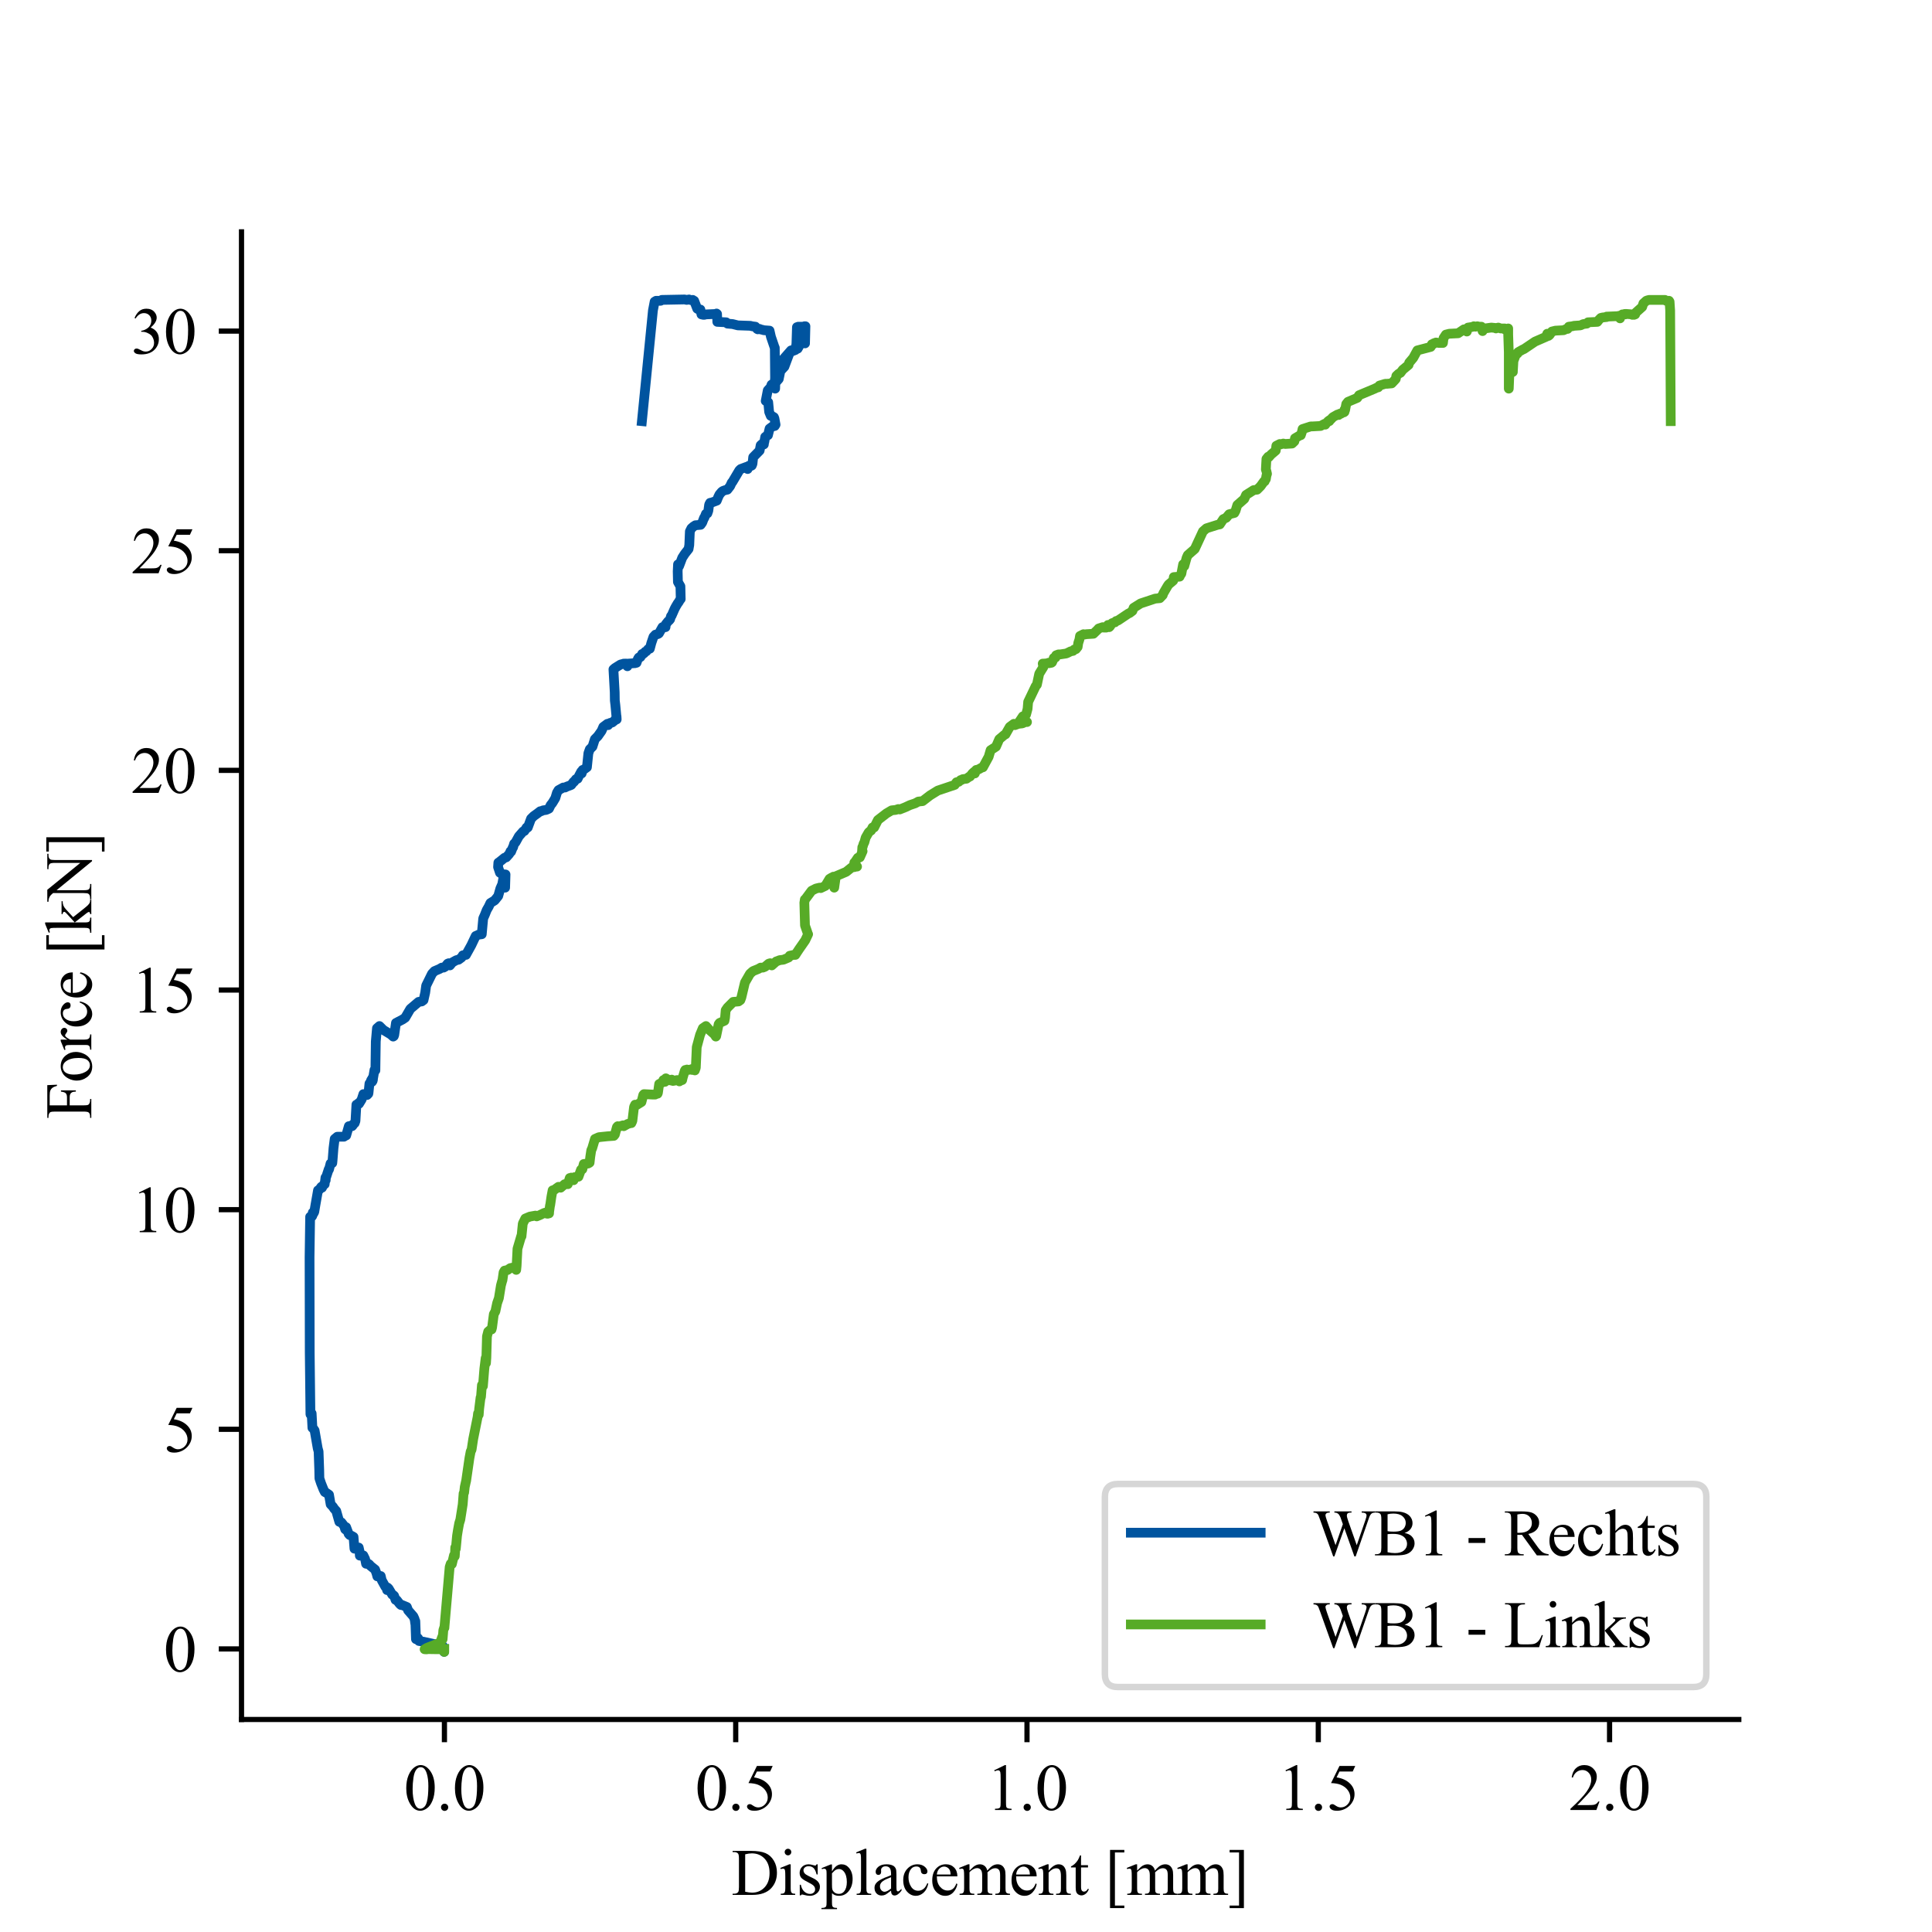 <?xml version="1.0" encoding="utf-8" standalone="no"?>
<!DOCTYPE svg PUBLIC "-//W3C//DTD SVG 1.1//EN"
  "http://www.w3.org/Graphics/SVG/1.1/DTD/svg11.dtd">
<svg xmlns:xlink="http://www.w3.org/1999/xlink" width="297.638pt" height="297.638pt" viewBox="0 0 297.638 297.638" xmlns="http://www.w3.org/2000/svg" version="1.1">
 <defs>
  <style type="text/css">*{stroke-linejoin: round; stroke-linecap: butt}</style>
 </defs>
 <g id="figure_1">
  <g id="patch_1">
   <path d="M 0 297.638 
L 297.638 297.638 
L 297.638 0 
L 0 0 
z
" style="fill: #ffffff"/>
  </g>
  <g id="axes_1">
   <g id="patch_2">
    <path d="M 37.205 264.898 
L 267.874 264.898 
L 267.874 35.717 
L 37.205 35.717 
z
" style="fill: #ffffff"/>
   </g>
   <g id="matplotlib.axis_1">
    <g id="xtick_1">
     <g id="line2d_1">
      <defs>
       <path id="m28dcda3a27" d="M 0 0 
L 0 3.5 
" style="stroke: #000000; stroke-width: 0.8"/>
      </defs>
      <g>
       <use xlink:href="#m28dcda3a27" x="68.467" y="264.898" style="stroke: #000000; stroke-width: 0.8"/>
      </g>
     </g>
     <g id="text_1">
      <!-- 0.0 -->
      <g transform="translate(62.217 278.841) scale(0.1 -0.1)">
       <defs>
        <path id="TimesNewRomanPSMT-30" d="M 231 2094 
Q 231 2819 450 3342 
Q 669 3866 1031 4122 
Q 1313 4325 1613 4325 
Q 2100 4325 2488 3828 
Q 2972 3213 2972 2159 
Q 2972 1422 2759 906 
Q 2547 391 2217 158 
Q 1888 -75 1581 -75 
Q 975 -75 572 641 
Q 231 1244 231 2094 
z
M 844 2016 
Q 844 1141 1059 588 
Q 1238 122 1591 122 
Q 1759 122 1940 273 
Q 2122 425 2216 781 
Q 2359 1319 2359 2297 
Q 2359 3022 2209 3506 
Q 2097 3866 1919 4016 
Q 1791 4119 1609 4119 
Q 1397 4119 1231 3928 
Q 1006 3669 925 3112 
Q 844 2556 844 2016 
z
" transform="scale(0.016)"/>
        <path id="TimesNewRomanPSMT-2e" d="M 800 606 
Q 947 606 1047 504 
Q 1147 403 1147 259 
Q 1147 116 1045 14 
Q 944 -88 800 -88 
Q 656 -88 554 14 
Q 453 116 453 259 
Q 453 406 554 506 
Q 656 606 800 606 
z
" transform="scale(0.016)"/>
       </defs>
       <use xlink:href="#TimesNewRomanPSMT-30"/>
       <use xlink:href="#TimesNewRomanPSMT-2e" x="50"/>
       <use xlink:href="#TimesNewRomanPSMT-30" x="75"/>
      </g>
     </g>
    </g>
    <g id="xtick_2">
     <g id="line2d_2">
      <g>
       <use xlink:href="#m28dcda3a27" x="113.341" y="264.898" style="stroke: #000000; stroke-width: 0.8"/>
      </g>
     </g>
     <g id="text_2">
      <!-- 0.5 -->
      <g transform="translate(107.091 278.841) scale(0.1 -0.1)">
       <defs>
        <path id="TimesNewRomanPSMT-35" d="M 2778 4238 
L 2534 3706 
L 1259 3706 
L 981 3138 
Q 1809 3016 2294 2522 
Q 2709 2097 2709 1522 
Q 2709 1188 2573 903 
Q 2438 619 2231 419 
Q 2025 219 1772 97 
Q 1413 -75 1034 -75 
Q 653 -75 479 54 
Q 306 184 306 341 
Q 306 428 378 495 
Q 450 563 559 563 
Q 641 563 702 538 
Q 763 513 909 409 
Q 1144 247 1384 247 
Q 1750 247 2026 523 
Q 2303 800 2303 1197 
Q 2303 1581 2056 1914 
Q 1809 2247 1375 2428 
Q 1034 2569 447 2591 
L 1259 4238 
L 2778 4238 
z
" transform="scale(0.016)"/>
       </defs>
       <use xlink:href="#TimesNewRomanPSMT-30"/>
       <use xlink:href="#TimesNewRomanPSMT-2e" x="50"/>
       <use xlink:href="#TimesNewRomanPSMT-35" x="75"/>
      </g>
     </g>
    </g>
    <g id="xtick_3">
     <g id="line2d_3">
      <g>
       <use xlink:href="#m28dcda3a27" x="158.216" y="264.898" style="stroke: #000000; stroke-width: 0.8"/>
      </g>
     </g>
     <g id="text_3">
      <!-- 1.0 -->
      <g transform="translate(151.966 278.841) scale(0.1 -0.1)">
       <defs>
        <path id="TimesNewRomanPSMT-31" d="M 750 3822 
L 1781 4325 
L 1884 4325 
L 1884 747 
Q 1884 391 1914 303 
Q 1944 216 2037 169 
Q 2131 122 2419 116 
L 2419 0 
L 825 0 
L 825 116 
Q 1125 122 1212 167 
Q 1300 213 1334 289 
Q 1369 366 1369 747 
L 1369 3034 
Q 1369 3497 1338 3628 
Q 1316 3728 1258 3775 
Q 1200 3822 1119 3822 
Q 1003 3822 797 3725 
L 750 3822 
z
" transform="scale(0.016)"/>
       </defs>
       <use xlink:href="#TimesNewRomanPSMT-31"/>
       <use xlink:href="#TimesNewRomanPSMT-2e" x="50"/>
       <use xlink:href="#TimesNewRomanPSMT-30" x="75"/>
      </g>
     </g>
    </g>
    <g id="xtick_4">
     <g id="line2d_4">
      <g>
       <use xlink:href="#m28dcda3a27" x="203.091" y="264.898" style="stroke: #000000; stroke-width: 0.8"/>
      </g>
     </g>
     <g id="text_4">
      <!-- 1.5 -->
      <g transform="translate(196.841 278.841) scale(0.1 -0.1)">
       <use xlink:href="#TimesNewRomanPSMT-31"/>
       <use xlink:href="#TimesNewRomanPSMT-2e" x="50"/>
       <use xlink:href="#TimesNewRomanPSMT-35" x="75"/>
      </g>
     </g>
    </g>
    <g id="xtick_5">
     <g id="line2d_5">
      <g>
       <use xlink:href="#m28dcda3a27" x="247.965" y="264.898" style="stroke: #000000; stroke-width: 0.8"/>
      </g>
     </g>
     <g id="text_5">
      <!-- 2.0 -->
      <g transform="translate(241.715 278.841) scale(0.1 -0.1)">
       <defs>
        <path id="TimesNewRomanPSMT-32" d="M 2934 816 
L 2638 0 
L 138 0 
L 138 116 
Q 1241 1122 1691 1759 
Q 2141 2397 2141 2925 
Q 2141 3328 1894 3587 
Q 1647 3847 1303 3847 
Q 991 3847 742 3664 
Q 494 3481 375 3128 
L 259 3128 
Q 338 3706 661 4015 
Q 984 4325 1469 4325 
Q 1984 4325 2329 3994 
Q 2675 3663 2675 3213 
Q 2675 2891 2525 2569 
Q 2294 2063 1775 1497 
Q 997 647 803 472 
L 1909 472 
Q 2247 472 2383 497 
Q 2519 522 2628 598 
Q 2738 675 2819 816 
L 2934 816 
z
" transform="scale(0.016)"/>
       </defs>
       <use xlink:href="#TimesNewRomanPSMT-32"/>
       <use xlink:href="#TimesNewRomanPSMT-2e" x="50"/>
       <use xlink:href="#TimesNewRomanPSMT-30" x="75"/>
      </g>
     </g>
    </g>
    <g id="text_6">
     <!-- Displacement [mm] -->
     <g transform="translate(112.69 291.924) scale(0.1 -0.1)">
      <defs>
       <path id="TimesNewRomanPSMT-44" d="M 109 0 
L 109 116 
L 269 116 
Q 538 116 650 288 
Q 719 391 719 750 
L 719 3488 
Q 719 3884 631 3984 
Q 509 4122 269 4122 
L 109 4122 
L 109 4238 
L 1834 4238 
Q 2784 4238 3279 4022 
Q 3775 3806 4076 3303 
Q 4378 2800 4378 2141 
Q 4378 1256 3841 663 
Q 3238 0 2003 0 
L 109 0 
z
M 1319 306 
Q 1716 219 1984 219 
Q 2709 219 3187 728 
Q 3666 1238 3666 2109 
Q 3666 2988 3187 3494 
Q 2709 4000 1959 4000 
Q 1678 4000 1319 3909 
L 1319 306 
z
" transform="scale(0.016)"/>
       <path id="TimesNewRomanPSMT-69" d="M 928 4444 
Q 1059 4444 1151 4351 
Q 1244 4259 1244 4128 
Q 1244 3997 1151 3903 
Q 1059 3809 928 3809 
Q 797 3809 703 3903 
Q 609 3997 609 4128 
Q 609 4259 701 4351 
Q 794 4444 928 4444 
z
M 1188 2947 
L 1188 647 
Q 1188 378 1227 289 
Q 1266 200 1342 156 
Q 1419 113 1622 113 
L 1622 0 
L 231 0 
L 231 113 
Q 441 113 512 153 
Q 584 194 626 287 
Q 669 381 669 647 
L 669 1750 
Q 669 2216 641 2353 
Q 619 2453 572 2492 
Q 525 2531 444 2531 
Q 356 2531 231 2484 
L 188 2597 
L 1050 2947 
L 1188 2947 
z
" transform="scale(0.016)"/>
       <path id="TimesNewRomanPSMT-73" d="M 2050 2947 
L 2050 1972 
L 1947 1972 
Q 1828 2431 1642 2597 
Q 1456 2763 1169 2763 
Q 950 2763 815 2647 
Q 681 2531 681 2391 
Q 681 2216 781 2091 
Q 878 1963 1175 1819 
L 1631 1597 
Q 2266 1288 2266 781 
Q 2266 391 1970 151 
Q 1675 -88 1309 -88 
Q 1047 -88 709 6 
Q 606 38 541 38 
Q 469 38 428 -44 
L 325 -44 
L 325 978 
L 428 978 
Q 516 541 762 319 
Q 1009 97 1316 97 
Q 1531 97 1667 223 
Q 1803 350 1803 528 
Q 1803 744 1651 891 
Q 1500 1038 1047 1263 
Q 594 1488 453 1669 
Q 313 1847 313 2119 
Q 313 2472 555 2709 
Q 797 2947 1181 2947 
Q 1350 2947 1591 2875 
Q 1750 2828 1803 2828 
Q 1853 2828 1881 2850 
Q 1909 2872 1947 2947 
L 2050 2947 
z
" transform="scale(0.016)"/>
       <path id="TimesNewRomanPSMT-70" d="M -6 2578 
L 875 2934 
L 994 2934 
L 994 2266 
Q 1216 2644 1439 2795 
Q 1663 2947 1909 2947 
Q 2341 2947 2628 2609 
Q 2981 2197 2981 1534 
Q 2981 794 2556 309 
Q 2206 -88 1675 -88 
Q 1444 -88 1275 -22 
Q 1150 25 994 166 
L 994 -706 
Q 994 -1000 1030 -1079 
Q 1066 -1159 1155 -1206 
Q 1244 -1253 1478 -1253 
L 1478 -1369 
L -22 -1369 
L -22 -1253 
L 56 -1253 
Q 228 -1256 350 -1188 
Q 409 -1153 442 -1076 
Q 475 -1000 475 -688 
L 475 2019 
Q 475 2297 450 2372 
Q 425 2447 370 2484 
Q 316 2522 222 2522 
Q 147 2522 31 2478 
L -6 2578 
z
M 994 2081 
L 994 1013 
Q 994 666 1022 556 
Q 1066 375 1236 237 
Q 1406 100 1666 100 
Q 1978 100 2172 344 
Q 2425 663 2425 1241 
Q 2425 1897 2138 2250 
Q 1938 2494 1663 2494 
Q 1513 2494 1366 2419 
Q 1253 2363 994 2081 
z
" transform="scale(0.016)"/>
       <path id="TimesNewRomanPSMT-6c" d="M 1184 4444 
L 1184 647 
Q 1184 378 1223 290 
Q 1263 203 1344 158 
Q 1425 113 1647 113 
L 1647 0 
L 244 0 
L 244 113 
Q 441 113 512 153 
Q 584 194 625 287 
Q 666 381 666 647 
L 666 3247 
Q 666 3731 644 3842 
Q 622 3953 573 3993 
Q 525 4034 450 4034 
Q 369 4034 244 3984 
L 191 4094 
L 1044 4444 
L 1184 4444 
z
" transform="scale(0.016)"/>
       <path id="TimesNewRomanPSMT-61" d="M 1822 413 
Q 1381 72 1269 19 
Q 1100 -59 909 -59 
Q 613 -59 420 144 
Q 228 347 228 678 
Q 228 888 322 1041 
Q 450 1253 767 1440 
Q 1084 1628 1822 1897 
L 1822 2009 
Q 1822 2438 1686 2597 
Q 1550 2756 1291 2756 
Q 1094 2756 978 2650 
Q 859 2544 859 2406 
L 866 2225 
Q 866 2081 792 2003 
Q 719 1925 600 1925 
Q 484 1925 411 2006 
Q 338 2088 338 2228 
Q 338 2497 613 2722 
Q 888 2947 1384 2947 
Q 1766 2947 2009 2819 
Q 2194 2722 2281 2516 
Q 2338 2381 2338 1966 
L 2338 994 
Q 2338 584 2353 492 
Q 2369 400 2405 369 
Q 2441 338 2488 338 
Q 2538 338 2575 359 
Q 2641 400 2828 588 
L 2828 413 
Q 2478 -56 2159 -56 
Q 2006 -56 1915 50 
Q 1825 156 1822 413 
z
M 1822 616 
L 1822 1706 
Q 1350 1519 1213 1441 
Q 966 1303 859 1153 
Q 753 1003 753 825 
Q 753 600 887 451 
Q 1022 303 1197 303 
Q 1434 303 1822 616 
z
" transform="scale(0.016)"/>
       <path id="TimesNewRomanPSMT-63" d="M 2631 1088 
Q 2516 522 2178 217 
Q 1841 -88 1431 -88 
Q 944 -88 581 321 
Q 219 731 219 1428 
Q 219 2103 620 2525 
Q 1022 2947 1584 2947 
Q 2006 2947 2278 2723 
Q 2550 2500 2550 2259 
Q 2550 2141 2473 2067 
Q 2397 1994 2259 1994 
Q 2075 1994 1981 2113 
Q 1928 2178 1911 2362 
Q 1894 2547 1784 2644 
Q 1675 2738 1481 2738 
Q 1169 2738 978 2506 
Q 725 2200 725 1697 
Q 725 1184 976 792 
Q 1228 400 1656 400 
Q 1963 400 2206 609 
Q 2378 753 2541 1131 
L 2631 1088 
z
" transform="scale(0.016)"/>
       <path id="TimesNewRomanPSMT-65" d="M 681 1784 
Q 678 1147 991 784 
Q 1303 422 1725 422 
Q 2006 422 2214 576 
Q 2422 731 2563 1106 
L 2659 1044 
Q 2594 616 2278 264 
Q 1963 -88 1488 -88 
Q 972 -88 605 314 
Q 238 716 238 1394 
Q 238 2128 614 2539 
Q 991 2950 1559 2950 
Q 2041 2950 2350 2633 
Q 2659 2316 2659 1784 
L 681 1784 
z
M 681 1966 
L 2006 1966 
Q 1991 2241 1941 2353 
Q 1863 2528 1708 2628 
Q 1553 2728 1384 2728 
Q 1125 2728 920 2526 
Q 716 2325 681 1966 
z
" transform="scale(0.016)"/>
       <path id="TimesNewRomanPSMT-6d" d="M 1050 2338 
Q 1363 2650 1419 2697 
Q 1559 2816 1721 2881 
Q 1884 2947 2044 2947 
Q 2313 2947 2506 2790 
Q 2700 2634 2766 2338 
Q 3088 2713 3309 2830 
Q 3531 2947 3766 2947 
Q 3994 2947 4170 2830 
Q 4347 2713 4450 2447 
Q 4519 2266 4519 1878 
L 4519 647 
Q 4519 378 4559 278 
Q 4591 209 4675 161 
Q 4759 113 4950 113 
L 4950 0 
L 3538 0 
L 3538 113 
L 3597 113 
Q 3781 113 3884 184 
Q 3956 234 3988 344 
Q 4000 397 4000 647 
L 4000 1878 
Q 4000 2228 3916 2372 
Q 3794 2572 3525 2572 
Q 3359 2572 3192 2489 
Q 3025 2406 2788 2181 
L 2781 2147 
L 2788 2013 
L 2788 647 
Q 2788 353 2820 281 
Q 2853 209 2943 161 
Q 3034 113 3253 113 
L 3253 0 
L 1806 0 
L 1806 113 
Q 2044 113 2133 169 
Q 2222 225 2256 338 
Q 2272 391 2272 647 
L 2272 1878 
Q 2272 2228 2169 2381 
Q 2031 2581 1784 2581 
Q 1616 2581 1450 2491 
Q 1191 2353 1050 2181 
L 1050 647 
Q 1050 366 1089 281 
Q 1128 197 1204 155 
Q 1281 113 1516 113 
L 1516 0 
L 100 0 
L 100 113 
Q 297 113 375 155 
Q 453 197 493 289 
Q 534 381 534 647 
L 534 1741 
Q 534 2213 506 2350 
Q 484 2453 437 2492 
Q 391 2531 309 2531 
Q 222 2531 100 2484 
L 53 2597 
L 916 2947 
L 1050 2947 
L 1050 2338 
z
" transform="scale(0.016)"/>
       <path id="TimesNewRomanPSMT-6e" d="M 1034 2341 
Q 1538 2947 1994 2947 
Q 2228 2947 2397 2830 
Q 2566 2713 2666 2444 
Q 2734 2256 2734 1869 
L 2734 647 
Q 2734 375 2778 278 
Q 2813 200 2889 156 
Q 2966 113 3172 113 
L 3172 0 
L 1756 0 
L 1756 113 
L 1816 113 
Q 2016 113 2095 173 
Q 2175 234 2206 353 
Q 2219 400 2219 647 
L 2219 1819 
Q 2219 2209 2117 2386 
Q 2016 2563 1775 2563 
Q 1403 2563 1034 2156 
L 1034 647 
Q 1034 356 1069 288 
Q 1113 197 1189 155 
Q 1266 113 1500 113 
L 1500 0 
L 84 0 
L 84 113 
L 147 113 
Q 366 113 442 223 
Q 519 334 519 647 
L 519 1709 
Q 519 2225 495 2337 
Q 472 2450 423 2490 
Q 375 2531 294 2531 
Q 206 2531 84 2484 
L 38 2597 
L 900 2947 
L 1034 2947 
L 1034 2341 
z
" transform="scale(0.016)"/>
       <path id="TimesNewRomanPSMT-74" d="M 1031 3803 
L 1031 2863 
L 1700 2863 
L 1700 2644 
L 1031 2644 
L 1031 788 
Q 1031 509 1111 412 
Q 1191 316 1316 316 
Q 1419 316 1516 380 
Q 1613 444 1666 569 
L 1788 569 
Q 1678 263 1478 108 
Q 1278 -47 1066 -47 
Q 922 -47 784 33 
Q 647 113 581 261 
Q 516 409 516 719 
L 516 2644 
L 63 2644 
L 63 2747 
Q 234 2816 414 2980 
Q 594 3144 734 3369 
Q 806 3488 934 3803 
L 1031 3803 
z
" transform="scale(0.016)"/>
       <path id="TimesNewRomanPSMT-20" transform="scale(0.016)"/>
       <path id="TimesNewRomanPSMT-5b" d="M 1900 -1269 
L 525 -1269 
L 525 4334 
L 1900 4334 
L 1900 4088 
L 994 4088 
L 994 -1025 
L 1900 -1025 
L 1900 -1269 
z
" transform="scale(0.016)"/>
       <path id="TimesNewRomanPSMT-5d" d="M 234 4334 
L 1609 4334 
L 1609 -1272 
L 234 -1272 
L 234 -1025 
L 1141 -1025 
L 1141 4088 
L 234 4088 
L 234 4334 
z
" transform="scale(0.016)"/>
      </defs>
      <use xlink:href="#TimesNewRomanPSMT-44"/>
      <use xlink:href="#TimesNewRomanPSMT-69" x="72.217"/>
      <use xlink:href="#TimesNewRomanPSMT-73" x="100"/>
      <use xlink:href="#TimesNewRomanPSMT-70" x="138.916"/>
      <use xlink:href="#TimesNewRomanPSMT-6c" x="188.916"/>
      <use xlink:href="#TimesNewRomanPSMT-61" x="216.699"/>
      <use xlink:href="#TimesNewRomanPSMT-63" x="261.084"/>
      <use xlink:href="#TimesNewRomanPSMT-65" x="305.469"/>
      <use xlink:href="#TimesNewRomanPSMT-6d" x="349.854"/>
      <use xlink:href="#TimesNewRomanPSMT-65" x="427.637"/>
      <use xlink:href="#TimesNewRomanPSMT-6e" x="472.021"/>
      <use xlink:href="#TimesNewRomanPSMT-74" x="522.021"/>
      <use xlink:href="#TimesNewRomanPSMT-20" x="549.805"/>
      <use xlink:href="#TimesNewRomanPSMT-5b" x="574.805"/>
      <use xlink:href="#TimesNewRomanPSMT-6d" x="608.105"/>
      <use xlink:href="#TimesNewRomanPSMT-6d" x="685.889"/>
      <use xlink:href="#TimesNewRomanPSMT-5d" x="763.672"/>
     </g>
    </g>
   </g>
   <g id="matplotlib.axis_2">
    <g id="ytick_1">
     <g id="line2d_6">
      <defs>
       <path id="mc86e1e8b38" d="M 0 0 
L -3.5 0 
" style="stroke: #000000; stroke-width: 0.8"/>
      </defs>
      <g>
       <use xlink:href="#mc86e1e8b38" x="37.205" y="254.031" style="stroke: #000000; stroke-width: 0.8"/>
      </g>
     </g>
     <g id="text_7">
      <!-- 0 -->
      <g transform="translate(25.205 257.503) scale(0.1 -0.1)">
       <use xlink:href="#TimesNewRomanPSMT-30"/>
      </g>
     </g>
    </g>
    <g id="ytick_2">
     <g id="line2d_7">
      <g>
       <use xlink:href="#mc86e1e8b38" x="37.205" y="220.193" style="stroke: #000000; stroke-width: 0.8"/>
      </g>
     </g>
     <g id="text_8">
      <!-- 5 -->
      <g transform="translate(25.205 223.665) scale(0.1 -0.1)">
       <use xlink:href="#TimesNewRomanPSMT-35"/>
      </g>
     </g>
    </g>
    <g id="ytick_3">
     <g id="line2d_8">
      <g>
       <use xlink:href="#mc86e1e8b38" x="37.205" y="186.356" style="stroke: #000000; stroke-width: 0.8"/>
      </g>
     </g>
     <g id="text_9">
      <!-- 10 -->
      <g transform="translate(20.205 189.828) scale(0.1 -0.1)">
       <use xlink:href="#TimesNewRomanPSMT-31"/>
       <use xlink:href="#TimesNewRomanPSMT-30" x="50"/>
      </g>
     </g>
    </g>
    <g id="ytick_4">
     <g id="line2d_9">
      <g>
       <use xlink:href="#mc86e1e8b38" x="37.205" y="152.519" style="stroke: #000000; stroke-width: 0.8"/>
      </g>
     </g>
     <g id="text_10">
      <!-- 15 -->
      <g transform="translate(20.205 155.99) scale(0.1 -0.1)">
       <use xlink:href="#TimesNewRomanPSMT-31"/>
       <use xlink:href="#TimesNewRomanPSMT-35" x="50"/>
      </g>
     </g>
    </g>
    <g id="ytick_5">
     <g id="line2d_10">
      <g>
       <use xlink:href="#mc86e1e8b38" x="37.205" y="118.681" style="stroke: #000000; stroke-width: 0.8"/>
      </g>
     </g>
     <g id="text_11">
      <!-- 20 -->
      <g transform="translate(20.205 122.153) scale(0.1 -0.1)">
       <use xlink:href="#TimesNewRomanPSMT-32"/>
       <use xlink:href="#TimesNewRomanPSMT-30" x="50"/>
      </g>
     </g>
    </g>
    <g id="ytick_6">
     <g id="line2d_11">
      <g>
       <use xlink:href="#mc86e1e8b38" x="37.205" y="84.844" style="stroke: #000000; stroke-width: 0.8"/>
      </g>
     </g>
     <g id="text_12">
      <!-- 25 -->
      <g transform="translate(20.205 88.316) scale(0.1 -0.1)">
       <use xlink:href="#TimesNewRomanPSMT-32"/>
       <use xlink:href="#TimesNewRomanPSMT-35" x="50"/>
      </g>
     </g>
    </g>
    <g id="ytick_7">
     <g id="line2d_12">
      <g>
       <use xlink:href="#mc86e1e8b38" x="37.205" y="51.006" style="stroke: #000000; stroke-width: 0.8"/>
      </g>
     </g>
     <g id="text_13">
      <!-- 30 -->
      <g transform="translate(20.205 54.478) scale(0.1 -0.1)">
       <defs>
        <path id="TimesNewRomanPSMT-33" d="M 325 3431 
Q 506 3859 782 4092 
Q 1059 4325 1472 4325 
Q 1981 4325 2253 3994 
Q 2459 3747 2459 3466 
Q 2459 3003 1878 2509 
Q 2269 2356 2469 2072 
Q 2669 1788 2669 1403 
Q 2669 853 2319 450 
Q 1863 -75 997 -75 
Q 569 -75 414 31 
Q 259 138 259 259 
Q 259 350 332 419 
Q 406 488 509 488 
Q 588 488 669 463 
Q 722 447 909 348 
Q 1097 250 1169 231 
Q 1284 197 1416 197 
Q 1734 197 1970 444 
Q 2206 691 2206 1028 
Q 2206 1275 2097 1509 
Q 2016 1684 1919 1775 
Q 1784 1900 1550 2001 
Q 1316 2103 1072 2103 
L 972 2103 
L 972 2197 
Q 1219 2228 1467 2375 
Q 1716 2522 1828 2728 
Q 1941 2934 1941 3181 
Q 1941 3503 1739 3701 
Q 1538 3900 1238 3900 
Q 753 3900 428 3381 
L 325 3431 
z
" transform="scale(0.016)"/>
       </defs>
       <use xlink:href="#TimesNewRomanPSMT-33"/>
       <use xlink:href="#TimesNewRomanPSMT-30" x="50"/>
      </g>
     </g>
    </g>
    <g id="text_14">
     <!-- Force [kN] -->
     <g transform="translate(14.066 172.382) rotate(-90) scale(0.1 -0.1)">
      <defs>
       <path id="TimesNewRomanPSMT-46" d="M 1309 4006 
L 1309 2341 
L 2081 2341 
Q 2347 2341 2470 2458 
Q 2594 2575 2634 2922 
L 2750 2922 
L 2750 1488 
L 2634 1488 
Q 2631 1734 2570 1850 
Q 2509 1966 2401 2023 
Q 2294 2081 2081 2081 
L 1309 2081 
L 1309 750 
Q 1309 428 1350 325 
Q 1381 247 1481 191 
Q 1619 116 1769 116 
L 1922 116 
L 1922 0 
L 103 0 
L 103 116 
L 253 116 
Q 516 116 634 269 
Q 709 369 709 750 
L 709 3488 
Q 709 3809 669 3913 
Q 638 3991 541 4047 
Q 406 4122 253 4122 
L 103 4122 
L 103 4238 
L 3256 4238 
L 3297 3306 
L 3188 3306 
Q 3106 3603 2998 3742 
Q 2891 3881 2733 3943 
Q 2575 4006 2244 4006 
L 1309 4006 
z
" transform="scale(0.016)"/>
       <path id="TimesNewRomanPSMT-6f" d="M 1600 2947 
Q 2250 2947 2644 2453 
Q 2978 2031 2978 1484 
Q 2978 1100 2793 706 
Q 2609 313 2286 112 
Q 1963 -88 1566 -88 
Q 919 -88 538 428 
Q 216 863 216 1403 
Q 216 1797 411 2186 
Q 606 2575 925 2761 
Q 1244 2947 1600 2947 
z
M 1503 2744 
Q 1338 2744 1170 2645 
Q 1003 2547 900 2300 
Q 797 2053 797 1666 
Q 797 1041 1045 587 
Q 1294 134 1700 134 
Q 2003 134 2200 384 
Q 2397 634 2397 1244 
Q 2397 2006 2069 2444 
Q 1847 2744 1503 2744 
z
" transform="scale(0.016)"/>
       <path id="TimesNewRomanPSMT-72" d="M 1038 2947 
L 1038 2303 
Q 1397 2947 1775 2947 
Q 1947 2947 2059 2842 
Q 2172 2738 2172 2600 
Q 2172 2478 2090 2393 
Q 2009 2309 1897 2309 
Q 1788 2309 1652 2417 
Q 1516 2525 1450 2525 
Q 1394 2525 1328 2463 
Q 1188 2334 1038 2041 
L 1038 669 
Q 1038 431 1097 309 
Q 1138 225 1241 169 
Q 1344 113 1538 113 
L 1538 0 
L 72 0 
L 72 113 
Q 291 113 397 181 
Q 475 231 506 341 
Q 522 394 522 644 
L 522 1753 
Q 522 2253 501 2348 
Q 481 2444 426 2487 
Q 372 2531 291 2531 
Q 194 2531 72 2484 
L 41 2597 
L 906 2947 
L 1038 2947 
z
" transform="scale(0.016)"/>
       <path id="TimesNewRomanPSMT-6b" d="M 1047 4444 
L 1047 1594 
L 1775 2259 
Q 2006 2472 2044 2528 
Q 2069 2566 2069 2603 
Q 2069 2666 2017 2711 
Q 1966 2756 1847 2763 
L 1847 2863 
L 3091 2863 
L 3091 2763 
Q 2834 2756 2664 2684 
Q 2494 2613 2291 2428 
L 1556 1750 
L 2291 822 
Q 2597 438 2703 334 
Q 2853 188 2966 144 
Q 3044 113 3238 113 
L 3238 0 
L 1847 0 
L 1847 113 
Q 1966 116 2008 148 
Q 2050 181 2050 241 
Q 2050 313 1925 472 
L 1047 1594 
L 1047 644 
Q 1047 366 1086 278 
Q 1125 191 1197 153 
Q 1269 116 1509 113 
L 1509 0 
L 53 0 
L 53 113 
Q 272 113 381 166 
Q 447 200 481 272 
Q 528 375 528 628 
L 528 3234 
Q 528 3731 506 3842 
Q 484 3953 434 3995 
Q 384 4038 303 4038 
Q 238 4038 106 3984 
L 53 4094 
L 903 4444 
L 1047 4444 
z
" transform="scale(0.016)"/>
       <path id="TimesNewRomanPSMT-4e" d="M -84 4238 
L 1066 4238 
L 3656 1059 
L 3656 3503 
Q 3656 3894 3569 3991 
Q 3453 4122 3203 4122 
L 3056 4122 
L 3056 4238 
L 4531 4238 
L 4531 4122 
L 4381 4122 
Q 4113 4122 4000 3959 
Q 3931 3859 3931 3503 
L 3931 -69 
L 3819 -69 
L 1025 3344 
L 1025 734 
Q 1025 344 1109 247 
Q 1228 116 1475 116 
L 1625 116 
L 1625 0 
L 150 0 
L 150 116 
L 297 116 
Q 569 116 681 278 
Q 750 378 750 734 
L 750 3681 
Q 566 3897 470 3965 
Q 375 4034 191 4094 
Q 100 4122 -84 4122 
L -84 4238 
z
" transform="scale(0.016)"/>
      </defs>
      <use xlink:href="#TimesNewRomanPSMT-46"/>
      <use xlink:href="#TimesNewRomanPSMT-6f" x="55.615"/>
      <use xlink:href="#TimesNewRomanPSMT-72" x="105.615"/>
      <use xlink:href="#TimesNewRomanPSMT-63" x="138.916"/>
      <use xlink:href="#TimesNewRomanPSMT-65" x="183.301"/>
      <use xlink:href="#TimesNewRomanPSMT-20" x="227.686"/>
      <use xlink:href="#TimesNewRomanPSMT-5b" x="252.686"/>
      <use xlink:href="#TimesNewRomanPSMT-6b" x="285.986"/>
      <use xlink:href="#TimesNewRomanPSMT-4e" x="335.986"/>
      <use xlink:href="#TimesNewRomanPSMT-5d" x="408.203"/>
     </g>
    </g>
   </g>
   <g id="line2d_13">
    <path d="M 68.418 254.046 
L 68.416 254.48 
L 68.393 253.858 
L 68.197 253.565 
L 65.202 252.911 
L 64.545 252.807 
L 64.433 252.414 
L 64.08 252.04 
L 64.084 252.111 
L 64.083 252.524 
L 63.985 249.749 
L 63.979 249.757 
L 63.974 250.141 
L 63.88 249.449 
L 63.684 249.009 
L 62.875 248.083 
L 62.683 247.57 
L 61.814 247.209 
L 61.775 247.264 
L 61.688 247.202 
L 61.538 247.04 
L 61.13 246.512 
L 60.937 246.471 
L 60.719 245.849 
L 60.698 245.869 
L 60.646 245.774 
L 60.431 245.673 
L 59.864 244.719 
L 59.69 244.563 
L 59.629 244.962 
L 59.567 244.658 
L 59.402 244.421 
L 59.366 244.448 
L 58.801 243.426 
L 58.657 242.797 
L 58.128 242.851 
L 58.002 242.377 
L 57.786 241.802 
L 57.06 241.22 
L 56.916 241.037 
L 56.763 240.915 
L 56.718 240.956 
L 56.395 240.909 
L 56.252 240.191 
L 55.974 239.623 
L 55.435 239.657 
L 55.39 238.98 
L 55.265 238.411 
L 54.609 238.587 
L 54.6 238.513 
L 54.466 236.774 
L 54.161 236.598 
L 53.873 236.483 
L 53.712 236.307 
L 53.326 235.271 
L 53.254 235.657 
L 53.173 235.589 
L 53.03 235.102 
L 52.59 234.527 
L 52.276 234.446 
L 51.8 232.774 
L 51.477 232.415 
L 51.289 232.124 
L 50.939 231.752 
L 50.687 230.277 
L 50.328 230.02 
L 50.041 229.857 
L 49.835 229.451 
L 49.458 228.504 
L 49.206 227.746 
L 49.18 226.413 
L 49.081 223.618 
L 48.946 223.13 
L 48.471 220.383 
L 48.201 219.99 
L 48.192 219.997 
L 48.129 219.97 
L 48.013 217.75 
L 47.887 217.838 
L 47.833 217.899 
L 47.824 217.838 
L 47.717 208.357 
L 47.69 193.665 
L 47.779 187.459 
L 48.004 187.27 
L 48.049 187.405 
L 48.112 187.31 
L 48.183 186.809 
L 48.255 186.999 
L 48.417 186.701 
L 48.587 185.679 
L 48.991 183.378 
L 49.162 183.311 
L 49.503 182.837 
L 49.61 182.972 
L 49.637 182.905 
L 49.951 182.363 
L 50.023 182.431 
L 50.032 182.295 
L 50.14 181.416 
L 50.158 181.686 
L 50.176 181.822 
L 50.194 181.348 
L 50.221 181.416 
L 50.642 180.13 
L 50.669 180.198 
L 50.696 180.13 
L 50.921 179.25 
L 51.19 179.182 
L 51.226 178.844 
L 51.378 176.881 
L 51.558 175.46 
L 51.962 175.122 
L 52.976 175.122 
L 53.173 174.987 
L 53.335 174.919 
L 53.47 174.445 
L 53.739 173.498 
L 53.918 173.498 
L 54.125 173.43 
L 54.179 173.362 
L 54.232 173.498 
L 54.304 173.43 
L 54.538 173.092 
L 54.645 173.024 
L 54.762 172.686 
L 54.906 170.182 
L 54.977 170.249 
L 55.193 169.979 
L 55.309 170.046 
L 55.722 169.37 
L 55.983 168.557 
L 56.521 168.625 
L 56.548 168.693 
L 56.62 168.625 
L 56.745 168.49 
L 56.772 168.354 
L 56.916 166.933 
L 56.979 166.933 
L 57.194 166.392 
L 57.311 166.663 
L 57.356 166.121 
L 57.436 166.392 
L 57.401 166.527 
L 57.454 166.324 
L 57.356 166.527 
L 57.293 166.46 
L 57.293 166.392 
L 57.221 166.595 
L 57.401 166.527 
L 57.688 164.835 
L 57.751 164.903 
L 57.769 164.768 
L 57.786 164.835 
L 57.831 164.903 
L 57.894 160.437 
L 58.074 158.406 
L 58.46 158.068 
L 59.07 158.677 
L 60.193 159.354 
L 60.576 159.692 
L 60.669 159.624 
L 60.741 159.421 
L 60.999 157.594 
L 62.032 157.053 
L 62.427 156.782 
L 63.215 155.429 
L 64.488 154.346 
L 64.975 154.278 
L 65.246 154.075 
L 65.506 152.925 
L 65.653 151.842 
L 66.552 150.015 
L 66.931 149.609 
L 67.725 149.27 
L 68.06 149.067 
L 68.336 149.067 
L 68.574 148.932 
L 68.968 148.458 
L 69.138 148.39 
L 69.311 148.729 
L 69.699 148.255 
L 70.309 147.917 
L 70.646 147.849 
L 71.104 147.511 
L 71.304 147.172 
L 71.607 147.105 
L 71.787 147.105 
L 72.61 145.616 
L 73.284 144.195 
L 73.726 143.992 
L 74.219 143.924 
L 74.317 142.841 
L 74.442 141.488 
L 74.686 140.946 
L 74.982 140.202 
L 75.293 139.66 
L 75.546 139.119 
L 76.211 138.713 
L 76.755 138.036 
L 77.079 136.886 
L 77.376 136.209 
L 77.549 135.262 
L 77.765 135.058 
L 77.819 136.75 
L 77.863 135.329 
L 77.881 134.72 
L 77.311 134.652 
L 77.02 134.449 
L 76.729 133.57 
L 76.776 132.893 
L 76.896 132.825 
L 77.729 132.148 
L 77.989 132.081 
L 78.474 131.539 
L 78.653 131.133 
L 78.698 131.201 
L 78.743 131.201 
L 79.012 130.524 
L 79.048 130.524 
L 79.201 129.983 
L 79.416 129.78 
L 79.937 128.832 
L 80.592 128.088 
L 80.789 128.02 
L 81.13 127.479 
L 81.211 127.547 
L 81.31 127.479 
L 81.812 126.125 
L 82.225 125.719 
L 82.791 125.313 
L 83.23 124.975 
L 83.374 124.975 
L 83.661 124.84 
L 84.137 124.772 
L 84.451 124.637 
L 84.577 124.569 
L 84.837 124.027 
L 85.061 123.757 
L 85.232 123.486 
L 85.555 122.945 
L 85.797 122.133 
L 86.04 121.727 
L 86.776 121.321 
L 87.054 121.321 
L 87.314 121.185 
L 87.87 120.982 
L 88.014 120.914 
L 88.364 120.441 
L 88.436 120.441 
L 88.732 120.035 
L 88.992 119.967 
L 89.217 119.493 
L 89.54 118.884 
L 89.612 119.155 
L 89.755 118.614 
L 89.953 118.546 
L 90.321 118.275 
L 90.419 118.207 
L 90.644 116.042 
L 90.859 115.433 
L 91.272 115.027 
L 91.64 113.876 
L 92.107 113.403 
L 92.681 112.59 
L 92.941 111.981 
L 93.579 111.508 
L 93.686 111.711 
L 93.991 111.372 
L 94.314 111.305 
L 94.817 110.899 
L 94.979 110.357 
L 95.006 110.831 
L 94.799 108.598 
L 94.718 107.921 
L 94.7 106.635 
L 94.503 103.116 
L 94.736 102.913 
L 95.598 102.372 
L 95.876 102.304 
L 96.092 102.236 
L 96.19 102.304 
L 96.226 102.236 
L 96.54 102.236 
L 96.657 102.642 
L 96.783 102.236 
L 97.725 102.169 
L 97.77 102.101 
L 97.824 102.169 
L 98.066 102.101 
L 98.281 101.492 
L 98.416 101.289 
L 98.667 101.221 
L 98.928 100.747 
L 98.99 100.815 
L 99.035 100.747 
L 99.17 100.68 
L 99.242 100.612 
L 99.394 100.409 
L 99.574 100.341 
L 99.852 100.003 
L 100.112 99.935 
L 100.346 99.056 
L 100.669 98.108 
L 100.983 97.77 
L 101.288 97.702 
L 101.441 97.634 
L 101.521 97.567 
L 102.051 96.619 
L 102.248 96.687 
L 102.383 96.619 
L 102.5 96.281 
L 102.527 96.619 
L 102.589 96.145 
L 102.966 95.672 
L 103.074 95.604 
L 103.236 95.401 
L 103.37 94.927 
L 103.46 94.86 
L 103.936 93.777 
L 104.115 93.439 
L 104.438 92.897 
L 104.51 92.829 
L 104.869 92.22 
L 104.869 92.22 
L 104.869 92.288 
L 104.824 90.325 
L 104.591 89.919 
L 104.438 89.649 
L 104.402 88.025 
L 104.456 86.942 
L 104.618 87.212 
L 105.102 85.927 
L 105.497 85.318 
L 106.081 84.573 
L 106.188 83.964 
L 106.278 81.866 
L 106.511 81.392 
L 106.817 81.122 
L 107.131 80.919 
L 107.938 80.851 
L 108.181 80.513 
L 108.468 79.768 
L 108.513 79.768 
L 108.755 79.159 
L 108.98 79.091 
L 109.123 78.685 
L 109.249 77.738 
L 109.392 77.467 
L 109.698 77.4 
L 110.424 77.129 
L 110.64 76.587 
L 110.837 76.181 
L 111.178 75.775 
L 111.358 75.64 
L 111.726 75.505 
L 112.058 75.437 
L 112.48 74.896 
L 112.731 74.354 
L 112.812 74.287 
L 113.898 72.459 
L 114.113 72.256 
L 115.02 71.918 
L 115.181 72.256 
L 115.325 71.783 
L 115.486 71.715 
L 115.693 71.783 
L 115.818 71.715 
L 115.926 71.444 
L 116.034 70.429 
L 117.03 69.414 
L 117.183 68.602 
L 117.407 68.399 
L 117.443 68.467 
L 117.497 68.331 
L 117.622 68.399 
L 117.676 68.467 
L 117.703 68.196 
L 117.739 68.128 
L 117.883 67.316 
L 118.152 67.113 
L 118.313 67.045 
L 118.556 66.03 
L 119.013 65.692 
L 119.355 65.624 
L 119.48 65.421 
L 119.31 64.474 
L 119.229 64.271 
L 118.996 64.135 
L 118.744 64.068 
L 118.493 63.459 
L 118.349 61.97 
L 118.107 61.834 
L 117.963 61.767 
L 117.963 61.767 
L 118.278 60.143 
L 118.717 59.669 
L 118.861 59.263 
L 119.076 59.127 
L 119.13 59.195 
L 119.211 59.127 
L 119.355 59.06 
L 119.417 57.909 
L 119.525 56.826 
L 120.001 56.217 
L 120.378 55.676 
L 121.859 53.984 
L 122.891 53.713 
L 123.16 53.24 
L 123.321 52.901 
L 123.537 52.766 
L 123.86 52.834 
L 124.022 52.901 
L 124.022 52.834 
L 124.084 50.262 
L 123.932 50.262 
L 123.788 50.33 
L 122.962 50.33 
L 122.846 51.006 
L 122.837 50.533 
L 122.774 50.465 
L 122.774 50.397 
L 122.693 52.969 
L 122.541 53.916 
L 121.679 54.255 
L 120.844 56.488 
L 120.216 57.165 
L 120.126 57.639 
L 119.974 58.383 
L 119.444 58.992 
L 119.417 59.872 
L 119.364 53.578 
L 119.346 53.578 
L 118.771 51.886 
L 118.556 50.939 
L 117.667 50.871 
L 117.434 50.803 
L 117.129 50.736 
L 117.012 50.668 
L 116.743 50.736 
L 116.626 50.668 
L 116.384 50.33 
L 115.854 50.262 
L 115.612 50.194 
L 113.673 50.127 
L 112.866 49.924 
L 112.076 49.856 
L 111.878 49.653 
L 110.505 49.585 
L 110.505 49.585 
L 110.469 48.367 
L 110.416 48.367 
L 110.389 48.299 
L 110.335 48.367 
L 108.755 48.435 
L 108.504 48.502 
L 108.351 48.502 
L 108.064 48.435 
L 107.903 47.69 
L 107.517 47.623 
L 107.409 47.555 
L 106.942 46.337 
L 106.799 46.269 
L 106.718 46.202 
L 106.619 46.269 
L 106.341 46.202 
L 106.152 46.134 
L 105.793 46.202 
L 105.461 46.134 
L 101.961 46.202 
L 101.773 46.337 
L 101.073 46.337 
L 100.848 46.472 
L 100.588 47.826 
L 98.892 64.88 
L 98.892 64.88 
" clip-path="url(#pd13d574962)" style="fill: none; stroke: #00549f; stroke-width: 1.5; stroke-linecap: square"/>
   </g>
   <g id="line2d_14">
    <path d="M 68.442 254.046 
L 68.441 254.48 
L 68.442 254.017 
L 68.407 254.085 
L 67.115 254.075 
L 65.948 254.057 
L 65.699 254.097 
L 65.412 254.077 
L 65.78 253.858 
L 67.626 253.139 
L 67.899 252.814 
L 67.955 252.881 
L 67.964 252.915 
L 68.009 252.49 
L 68.185 252.04 
L 68.19 252.111 
L 68.19 252.524 
L 68.299 251.144 
L 68.451 250.664 
L 68.457 250.704 
L 68.467 250.774 
L 68.479 250.565 
L 69.274 241.409 
L 69.433 240.915 
L 69.491 240.983 
L 69.616 240.956 
L 69.8 240.191 
L 69.939 239.609 
L 69.956 239.677 
L 70.036 239.785 
L 70.064 239.731 
L 70.106 239.122 
L 70.131 238.411 
L 70.22 238.601 
L 70.293 237.85 
L 70.41 236.591 
L 70.554 235.684 
L 70.742 234.669 
L 70.917 234.107 
L 71.287 231.752 
L 71.417 230.081 
L 71.504 229.938 
L 71.599 229.072 
L 71.784 228.24 
L 71.81 228.152 
L 72.318 224.633 
L 72.51 223.618 
L 72.652 223.327 
L 72.898 221.702 
L 73.586 218.278 
L 73.645 217.75 
L 73.713 217.818 
L 73.746 217.899 
L 73.746 217.919 
L 73.751 217.953 
L 73.818 217.04 
L 74.034 215.3 
L 74.041 215.341 
L 74.049 215.375 
L 74.102 215.172 
L 74.244 213.385 
L 74.37 213.494 
L 74.4 213.534 
L 74.405 213.466 
L 74.619 210.841 
L 74.818 209.23 
L 74.87 209.995 
L 74.926 209.176 
L 75.02 205.88 
L 75.206 205.149 
L 75.611 204.804 
L 75.728 204.811 
L 75.807 204.513 
L 76.075 202.463 
L 76.316 202.029 
L 76.587 200.75 
L 76.855 199.986 
L 77.17 198.037 
L 77.338 197.414 
L 77.408 197.211 
L 77.576 196.027 
L 77.729 195.749 
L 78.187 195.654 
L 78.608 195.363 
L 79.506 195.174 
L 79.524 195.634 
L 79.587 195.012 
L 79.721 192.379 
L 80.305 190.403 
L 80.341 190.464 
L 80.538 188.508 
L 80.924 187.723 
L 81.633 187.425 
L 82.494 187.27 
L 82.683 187.391 
L 83.069 187.236 
L 83.814 186.877 
L 84.029 186.809 
L 84.245 186.972 
L 84.379 186.985 
L 84.55 186.85 
L 84.586 186.931 
L 84.595 186.701 
L 84.738 185.679 
L 84.756 185.679 
L 84.954 184.326 
L 85.133 183.378 
L 85.384 183.311 
L 86.04 182.837 
L 86.228 182.905 
L 86.372 182.972 
L 86.991 182.431 
L 87.476 182.431 
L 87.772 181.483 
L 87.87 181.551 
L 88.005 181.416 
L 88.364 181.822 
L 88.517 181.348 
L 89.118 181.28 
L 89.513 180.198 
L 89.719 180.13 
L 89.935 179.318 
L 90.599 179.25 
L 90.733 179.182 
L 90.832 179.115 
L 90.931 178.235 
L 91.084 177.22 
L 91.236 176.881 
L 91.658 175.46 
L 92.268 175.19 
L 93.588 175.054 
L 94.566 174.987 
L 94.727 174.784 
L 95.041 173.633 
L 95.167 173.498 
L 95.32 173.565 
L 95.993 173.362 
L 96.092 173.498 
L 96.684 173.159 
L 96.935 173.092 
L 97.177 172.956 
L 97.267 173.024 
L 97.42 172.686 
L 97.68 170.52 
L 97.842 170.182 
L 98.057 170.249 
L 98.82 169.776 
L 99.098 168.693 
L 99.215 168.557 
L 100.534 168.625 
L 100.714 168.625 
L 100.938 168.625 
L 101.073 168.49 
L 101.306 168.49 
L 101.36 168.354 
L 101.548 167.001 
L 102.087 166.73 
L 102.194 166.392 
L 102.311 166.663 
L 102.446 166.663 
L 102.58 166.121 
L 103.029 166.392 
L 103.397 166.46 
L 103.487 166.324 
L 103.666 166.527 
L 104.025 166.46 
L 104.286 166.392 
L 104.438 166.392 
L 104.564 166.527 
L 104.618 166.46 
L 104.663 166.595 
L 104.743 166.527 
L 104.77 166.392 
L 104.86 166.46 
L 105.093 166.392 
L 105.165 166.054 
L 105.488 164.971 
L 105.569 164.835 
L 105.749 164.903 
L 105.829 164.768 
L 105.901 164.835 
L 106.529 164.768 
L 106.574 164.7 
L 106.61 164.768 
L 106.655 164.835 
L 106.718 164.768 
L 106.933 164.835 
L 107.05 164.903 
L 107.194 164.497 
L 107.337 161.316 
L 107.849 159.421 
L 108.271 158.406 
L 108.755 158.068 
L 109.294 158.677 
L 110.065 159.354 
L 110.281 159.692 
L 110.335 159.624 
L 110.712 157.797 
L 110.855 157.594 
L 111.609 157.256 
L 111.699 156.782 
L 111.798 155.632 
L 112.076 155.226 
L 112.955 154.346 
L 113.781 154.278 
L 114.059 154.075 
L 114.212 153.669 
L 114.759 151.368 
L 115.54 150.015 
L 115.998 149.609 
L 116.833 149.27 
L 117.183 149.067 
L 117.524 149.067 
L 117.865 148.932 
L 118.43 148.458 
L 118.663 148.39 
L 118.897 148.729 
L 119.579 148.12 
L 120.117 147.917 
L 120.692 147.849 
L 121.491 147.511 
L 121.661 147.24 
L 122.28 147.105 
L 122.532 147.105 
L 122.747 146.766 
L 123.106 146.225 
L 124.048 144.871 
L 124.497 143.924 
L 124.47 143.924 
L 124.345 143.518 
L 124.013 142.57 
L 123.914 139.051 
L 123.923 139.051 
L 123.986 138.578 
L 124.03 138.578 
L 125.036 137.224 
L 125.7 136.886 
L 126.265 136.75 
L 126.436 136.818 
L 127.145 136.48 
L 127.791 135.397 
L 128.123 135.194 
L 128.258 135.194 
L 128.392 135.058 
L 128.518 136.75 
L 128.769 134.991 
L 130.358 134.314 
L 131.201 133.637 
L 131.695 133.57 
L 131.964 133.434 
L 132.036 133.502 
L 131.839 133.299 
L 131.56 133.57 
L 131.614 132.893 
L 131.659 132.893 
L 132.153 132.148 
L 132.467 132.081 
L 132.889 131.133 
L 132.835 131.201 
L 132.799 131.201 
L 132.844 130.524 
L 132.88 130.524 
L 133.041 129.983 
L 133.158 129.78 
L 133.364 129.035 
L 133.831 128.223 
L 134.073 128.02 
L 134.19 127.953 
L 134.414 127.479 
L 134.522 127.547 
L 134.666 127.479 
L 135.249 126.328 
L 136.559 125.313 
L 137.358 124.84 
L 137.995 124.772 
L 138.39 124.637 
L 138.606 124.704 
L 139.458 124.366 
L 140.185 124.027 
L 140.984 123.757 
L 141.478 123.486 
L 142.133 123.418 
L 143.273 122.539 
L 144.475 121.794 
L 147.087 120.914 
L 147.356 120.508 
L 147.697 120.441 
L 148.003 120.17 
L 148.11 120.17 
L 148.317 120.035 
L 148.891 119.967 
L 149.358 119.629 
L 149.439 119.629 
L 149.798 119.155 
L 150.094 118.884 
L 150.183 119.155 
L 150.39 118.614 
L 150.722 118.546 
L 151.198 118.275 
L 151.431 118.207 
L 152.311 116.583 
L 152.607 115.568 
L 153.441 115.027 
L 153.944 113.876 
L 154.743 113.2 
L 154.904 113.132 
L 155.209 112.59 
L 155.559 111.981 
L 156.197 111.508 
L 156.358 111.711 
L 156.897 111.508 
L 157.507 111.44 
L 157.929 111.237 
L 158.216 111.237 
L 158.037 111.102 
L 157.076 111.102 
L 157.13 111.034 
L 157.579 110.357 
L 157.633 110.831 
L 157.678 110.696 
L 157.812 110.425 
L 158.072 110.086 
L 158.306 109.207 
L 158.396 108.124 
L 159.562 105.688 
L 159.742 105.485 
L 160.101 103.793 
L 160.729 102.778 
L 160.639 102.236 
L 160.819 102.236 
L 161.537 102.169 
L 161.537 102.101 
L 161.626 102.169 
L 161.985 102.101 
L 162.075 101.966 
L 162.075 102.033 
L 162.255 101.627 
L 162.344 101.356 
L 162.614 101.289 
L 162.614 101.289 
L 162.703 100.95 
L 163.062 100.815 
L 163.332 100.815 
L 163.78 100.747 
L 164.229 100.68 
L 164.229 100.68 
L 164.409 100.612 
L 164.409 100.612 
L 164.947 100.341 
L 165.306 100.274 
L 165.486 100.071 
L 165.755 100.003 
L 165.755 100.003 
L 166.024 99.665 
L 166.114 99.056 
L 166.293 98.514 
L 166.383 97.973 
L 166.922 97.702 
L 167.011 97.77 
L 167.37 97.702 
L 168.447 97.634 
L 169.076 97.025 
L 169.255 96.822 
L 169.883 96.619 
L 170.063 96.687 
L 170.422 96.687 
L 170.422 96.619 
L 170.691 96.281 
L 170.781 96.281 
L 170.871 96.619 
L 170.96 96.552 
L 171.319 96.01 
L 171.678 95.875 
L 171.768 95.875 
L 171.948 95.672 
L 172.217 95.604 
L 173.832 94.521 
L 174.012 94.454 
L 174.461 94.115 
L 174.64 93.642 
L 175.717 92.965 
L 177.961 92.22 
L 178.679 92.153 
L 178.679 92.153 
L 179.128 91.679 
L 179.217 91.408 
L 179.846 90.325 
L 180.025 90.055 
L 180.743 89.446 
L 180.833 88.904 
L 181.73 88.837 
L 181.82 88.634 
L 182 88.363 
L 182.269 86.942 
L 182.448 87.212 
L 182.807 85.927 
L 182.987 85.521 
L 184.064 84.573 
L 185.32 81.866 
L 185.859 81.392 
L 187.564 80.851 
L 187.923 80.783 
L 188.103 80.513 
L 188.462 79.971 
L 188.91 79.768 
L 189.359 79.227 
L 189.628 79.159 
L 189.898 79.091 
L 190.167 79.024 
L 190.346 78.685 
L 190.616 77.806 
L 191.693 76.858 
L 191.962 76.249 
L 193.129 75.505 
L 193.667 75.437 
L 194.206 74.896 
L 194.744 74.151 
L 194.834 74.151 
L 194.834 74.084 
L 195.013 73.813 
L 195.103 73.271 
L 195.193 73.001 
L 195.103 72.595 
L 195.013 72.324 
L 195.103 70.7 
L 195.372 70.361 
L 195.462 70.429 
L 195.821 70.023 
L 196.539 69.414 
L 196.539 69.414 
L 196.629 68.67 
L 197.167 68.399 
L 197.257 68.467 
L 197.706 68.331 
L 197.975 68.399 
L 199.052 68.331 
L 199.052 68.331 
L 199.411 67.993 
L 199.501 67.519 
L 200.308 67.045 
L 200.308 67.045 
L 200.398 67.045 
L 200.578 66.504 
L 200.667 66.098 
L 201.924 65.692 
L 202.193 65.692 
L 203.45 65.624 
L 204.078 65.286 
L 204.168 65.421 
L 204.257 65.286 
L 204.616 64.88 
L 204.796 64.88 
L 204.796 64.744 
L 204.886 64.744 
L 205.155 64.474 
L 205.334 64.271 
L 206.052 63.865 
L 206.232 63.932 
L 206.411 63.729 
L 206.591 63.729 
L 206.77 63.594 
L 207.04 63.526 
L 207.04 63.526 
L 207.129 63.459 
L 207.129 63.12 
L 207.219 63.188 
L 207.399 62.24 
L 207.668 61.902 
L 207.668 61.902 
L 209.104 61.293 
L 209.373 60.887 
L 211.796 59.872 
L 212.066 59.736 
L 212.335 59.669 
L 212.514 59.398 
L 213.412 59.127 
L 213.681 59.127 
L 214.399 59.06 
L 214.848 58.586 
L 215.027 58.383 
L 215.117 57.909 
L 215.476 57.571 
L 215.745 57.436 
L 216.104 56.962 
L 217.002 56.217 
L 217.092 55.879 
L 217.72 55.135 
L 218.348 53.984 
L 220.412 53.443 
L 220.592 53.037 
L 220.771 53.037 
L 220.861 52.901 
L 221.22 52.766 
L 221.669 52.834 
L 222.297 52.834 
L 222.387 52.089 
L 222.746 51.548 
L 223.284 51.412 
L 224.631 51.345 
L 225.528 50.736 
L 225.887 50.736 
L 225.977 51.074 
L 226.156 50.465 
L 226.605 50.397 
L 226.964 50.33 
L 227.054 50.262 
L 227.323 50.33 
L 227.323 50.33 
L 227.592 50.262 
L 227.592 50.262 
L 227.862 50.33 
L 228.221 50.33 
L 228.221 50.33 
L 228.4 51.006 
L 228.4 50.871 
L 228.759 50.6 
L 229.746 50.465 
L 230.464 50.533 
L 230.464 50.6 
L 230.554 50.533 
L 230.823 50.465 
L 231.182 50.6 
L 231.81 50.6 
L 231.81 50.736 
L 231.9 50.668 
L 232.259 50.736 
L 232.349 50.6 
L 232.349 51.548 
L 232.439 54.255 
L 232.439 59.872 
L 232.528 57.639 
L 232.618 57.368 
L 232.618 57.3 
L 232.708 57.571 
L 232.708 57.368 
L 232.887 57.233 
L 232.887 57.233 
L 233.067 57.3 
L 233.067 57.165 
L 233.157 55.608 
L 233.516 54.661 
L 233.695 54.458 
L 233.695 54.458 
L 233.785 54.458 
L 233.875 54.255 
L 234.593 53.849 
L 234.772 53.781 
L 236.477 52.631 
L 238.183 51.886 
L 238.362 51.412 
L 238.542 51.751 
L 238.721 51.616 
L 239.08 51.074 
L 239.619 50.939 
L 240.875 50.871 
L 241.324 50.668 
L 241.503 50.668 
L 241.683 50.33 
L 242.221 50.262 
L 242.491 50.194 
L 243.478 50.127 
L 243.927 49.924 
L 244.465 49.856 
L 244.645 49.653 
L 246.081 49.585 
L 246.081 49.585 
L 246.35 49.247 
L 246.619 48.976 
L 246.888 48.909 
L 247.517 48.841 
L 247.517 48.773 
L 247.606 48.773 
L 249.222 48.705 
L 249.491 48.638 
L 249.491 48.638 
L 249.581 49.044 
L 249.581 48.638 
L 249.76 48.638 
L 249.76 48.638 
L 249.94 48.435 
L 249.94 48.435 
L 250.119 48.435 
L 250.299 48.367 
L 250.389 48.435 
L 250.389 48.367 
L 250.568 48.367 
L 250.568 48.367 
L 251.466 48.435 
L 251.466 48.502 
L 251.555 48.502 
L 251.735 48.435 
L 251.735 48.502 
L 251.914 48.435 
L 252.004 48.164 
L 252.991 47.284 
L 253.171 46.743 
L 253.62 46.337 
L 253.799 46.269 
L 254.068 46.202 
L 256.492 46.202 
L 256.671 46.337 
L 257.12 46.337 
L 257.21 46.472 
L 257.299 47.826 
L 257.389 64.88 
L 257.389 64.88 
" clip-path="url(#pd13d574962)" style="fill: none; stroke: #57ab27; stroke-width: 1.5; stroke-linecap: square"/>
   </g>
   <g id="patch_3">
    <path d="M 37.205 264.898 
L 37.205 35.717 
" style="fill: none; stroke: #000000; stroke-width: 0.8; stroke-linejoin: miter; stroke-linecap: square"/>
   </g>
   <g id="patch_4">
    <path d="M 37.205 264.898 
L 267.874 264.898 
" style="fill: none; stroke: #000000; stroke-width: 0.8; stroke-linejoin: miter; stroke-linecap: square"/>
   </g>
   <g id="legend_1">
    <g id="patch_5">
     <path d="M 172.216 259.898 
L 260.874 259.898 
Q 262.874 259.898 262.874 257.898 
L 262.874 230.62 
Q 262.874 228.62 260.874 228.62 
L 172.216 228.62 
Q 170.216 228.62 170.216 230.62 
L 170.216 257.898 
Q 170.216 259.898 172.216 259.898 
z
" style="fill: #ffffff; opacity: 0.8; stroke: #cccccc; stroke-linejoin: miter"/>
    </g>
    <g id="line2d_15">
     <path d="M 174.216 236.12 
L 184.216 236.12 
L 194.216 236.12 
" style="fill: none; stroke: #00549f; stroke-width: 1.5; stroke-linecap: square"/>
    </g>
    <g id="text_15">
     <!-- WB1 - Rechts -->
     <g transform="translate(202.216 239.62) scale(0.1 -0.1)">
      <defs>
       <path id="TimesNewRomanPSMT-57" d="M 5991 4238 
L 5991 4122 
Q 5825 4122 5722 4062 
Q 5619 4003 5525 3841 
Q 5463 3731 5328 3319 
L 4147 -97 
L 4022 -97 
L 3056 2613 
L 2097 -97 
L 1984 -97 
L 725 3422 
Q 584 3816 547 3888 
Q 484 4006 376 4064 
Q 269 4122 84 4122 
L 84 4238 
L 1653 4238 
L 1653 4122 
L 1578 4122 
Q 1413 4122 1325 4047 
Q 1238 3972 1238 3866 
Q 1238 3756 1375 3363 
L 2209 984 
L 2913 3006 
L 2788 3363 
L 2688 3647 
Q 2622 3803 2541 3922 
Q 2500 3981 2441 4022 
Q 2363 4078 2284 4103 
Q 2225 4122 2097 4122 
L 2097 4238 
L 3747 4238 
L 3747 4122 
L 3634 4122 
Q 3459 4122 3378 4047 
Q 3297 3972 3297 3844 
Q 3297 3684 3438 3288 
L 4250 984 
L 5056 3319 
Q 5194 3706 5194 3856 
Q 5194 3928 5148 3990 
Q 5103 4053 5034 4078 
Q 4916 4122 4725 4122 
L 4725 4238 
L 5991 4238 
z
" transform="scale(0.016)"/>
       <path id="TimesNewRomanPSMT-42" d="M 2956 2163 
Q 3397 2069 3616 1863 
Q 3919 1575 3919 1159 
Q 3919 844 3719 555 
Q 3519 266 3170 133 
Q 2822 0 2106 0 
L 106 0 
L 106 116 
L 266 116 
Q 531 116 647 284 
Q 719 394 719 750 
L 719 3488 
Q 719 3881 628 3984 
Q 506 4122 266 4122 
L 106 4122 
L 106 4238 
L 1938 4238 
Q 2450 4238 2759 4163 
Q 3228 4050 3475 3764 
Q 3722 3478 3722 3106 
Q 3722 2788 3528 2536 
Q 3334 2284 2956 2163 
z
M 1319 2331 
Q 1434 2309 1582 2298 
Q 1731 2288 1909 2288 
Q 2366 2288 2595 2386 
Q 2825 2484 2947 2687 
Q 3069 2891 3069 3131 
Q 3069 3503 2766 3765 
Q 2463 4028 1881 4028 
Q 1569 4028 1319 3959 
L 1319 2331 
z
M 1319 306 
Q 1681 222 2034 222 
Q 2600 222 2897 476 
Q 3194 731 3194 1106 
Q 3194 1353 3059 1581 
Q 2925 1809 2622 1940 
Q 2319 2072 1872 2072 
Q 1678 2072 1540 2065 
Q 1403 2059 1319 2044 
L 1319 306 
z
" transform="scale(0.016)"/>
       <path id="TimesNewRomanPSMT-2d" d="M 259 1672 
L 1875 1672 
L 1875 1200 
L 259 1200 
L 259 1672 
z
" transform="scale(0.016)"/>
       <path id="TimesNewRomanPSMT-52" d="M 4325 0 
L 3194 0 
L 1759 1981 
Q 1600 1975 1500 1975 
Q 1459 1975 1412 1976 
Q 1366 1978 1316 1981 
L 1316 750 
Q 1316 350 1403 253 
Q 1522 116 1759 116 
L 1925 116 
L 1925 0 
L 109 0 
L 109 116 
L 269 116 
Q 538 116 653 291 
Q 719 388 719 750 
L 719 3488 
Q 719 3888 631 3984 
Q 509 4122 269 4122 
L 109 4122 
L 109 4238 
L 1653 4238 
Q 2328 4238 2648 4139 
Q 2969 4041 3192 3777 
Q 3416 3513 3416 3147 
Q 3416 2756 3161 2468 
Q 2906 2181 2372 2063 
L 3247 847 
Q 3547 428 3762 290 
Q 3978 153 4325 116 
L 4325 0 
z
M 1316 2178 
Q 1375 2178 1419 2176 
Q 1463 2175 1491 2175 
Q 2097 2175 2405 2437 
Q 2713 2700 2713 3106 
Q 2713 3503 2464 3751 
Q 2216 4000 1806 4000 
Q 1625 4000 1316 3941 
L 1316 2178 
z
" transform="scale(0.016)"/>
       <path id="TimesNewRomanPSMT-68" d="M 1041 4444 
L 1041 2350 
Q 1388 2731 1591 2839 
Q 1794 2947 1997 2947 
Q 2241 2947 2416 2812 
Q 2591 2678 2675 2391 
Q 2734 2191 2734 1659 
L 2734 647 
Q 2734 375 2778 275 
Q 2809 200 2884 156 
Q 2959 113 3159 113 
L 3159 0 
L 1753 0 
L 1753 113 
L 1819 113 
Q 2019 113 2097 173 
Q 2175 234 2206 353 
Q 2216 403 2216 647 
L 2216 1659 
Q 2216 2128 2167 2275 
Q 2119 2422 2012 2495 
Q 1906 2569 1756 2569 
Q 1603 2569 1437 2487 
Q 1272 2406 1041 2159 
L 1041 647 
Q 1041 353 1073 281 
Q 1106 209 1195 161 
Q 1284 113 1503 113 
L 1503 0 
L 84 0 
L 84 113 
Q 275 113 384 172 
Q 447 203 484 290 
Q 522 378 522 647 
L 522 3238 
Q 522 3728 498 3840 
Q 475 3953 426 3993 
Q 378 4034 297 4034 
Q 231 4034 84 3984 
L 41 4094 
L 897 4444 
L 1041 4444 
z
" transform="scale(0.016)"/>
      </defs>
      <use xlink:href="#TimesNewRomanPSMT-57"/>
      <use xlink:href="#TimesNewRomanPSMT-42" x="94.385"/>
      <use xlink:href="#TimesNewRomanPSMT-31" x="161.084"/>
      <use xlink:href="#TimesNewRomanPSMT-20" x="211.084"/>
      <use xlink:href="#TimesNewRomanPSMT-2d" x="236.084"/>
      <use xlink:href="#TimesNewRomanPSMT-20" x="269.385"/>
      <use xlink:href="#TimesNewRomanPSMT-52" x="294.385"/>
      <use xlink:href="#TimesNewRomanPSMT-65" x="361.084"/>
      <use xlink:href="#TimesNewRomanPSMT-63" x="405.469"/>
      <use xlink:href="#TimesNewRomanPSMT-68" x="449.854"/>
      <use xlink:href="#TimesNewRomanPSMT-74" x="499.854"/>
      <use xlink:href="#TimesNewRomanPSMT-73" x="527.637"/>
     </g>
    </g>
    <g id="line2d_16">
     <path d="M 174.216 250.259 
L 184.216 250.259 
L 194.216 250.259 
" style="fill: none; stroke: #57ab27; stroke-width: 1.5; stroke-linecap: square"/>
    </g>
    <g id="text_16">
     <!-- WB1 - Links -->
     <g transform="translate(202.216 253.759) scale(0.1 -0.1)">
      <defs>
       <path id="TimesNewRomanPSMT-4c" d="M 3669 1172 
L 3772 1150 
L 3409 0 
L 128 0 
L 128 116 
L 288 116 
Q 556 116 672 291 
Q 738 391 738 753 
L 738 3488 
Q 738 3884 650 3984 
Q 528 4122 288 4122 
L 128 4122 
L 128 4238 
L 2047 4238 
L 2047 4122 
Q 1709 4125 1573 4059 
Q 1438 3994 1388 3894 
Q 1338 3794 1338 3416 
L 1338 753 
Q 1338 494 1388 397 
Q 1425 331 1503 300 
Q 1581 269 1991 269 
L 2300 269 
Q 2788 269 2984 341 
Q 3181 413 3343 595 
Q 3506 778 3669 1172 
z
" transform="scale(0.016)"/>
      </defs>
      <use xlink:href="#TimesNewRomanPSMT-57"/>
      <use xlink:href="#TimesNewRomanPSMT-42" x="94.385"/>
      <use xlink:href="#TimesNewRomanPSMT-31" x="161.084"/>
      <use xlink:href="#TimesNewRomanPSMT-20" x="211.084"/>
      <use xlink:href="#TimesNewRomanPSMT-2d" x="236.084"/>
      <use xlink:href="#TimesNewRomanPSMT-20" x="269.385"/>
      <use xlink:href="#TimesNewRomanPSMT-4c" x="294.385"/>
      <use xlink:href="#TimesNewRomanPSMT-69" x="355.469"/>
      <use xlink:href="#TimesNewRomanPSMT-6e" x="383.252"/>
      <use xlink:href="#TimesNewRomanPSMT-6b" x="433.252"/>
      <use xlink:href="#TimesNewRomanPSMT-73" x="483.252"/>
     </g>
    </g>
   </g>
  </g>
 </g>
 <defs>
  <clipPath id="pd13d574962">
   <rect x="37.205" y="35.717" width="230.669" height="229.181"/>
  </clipPath>
 </defs>
</svg>

